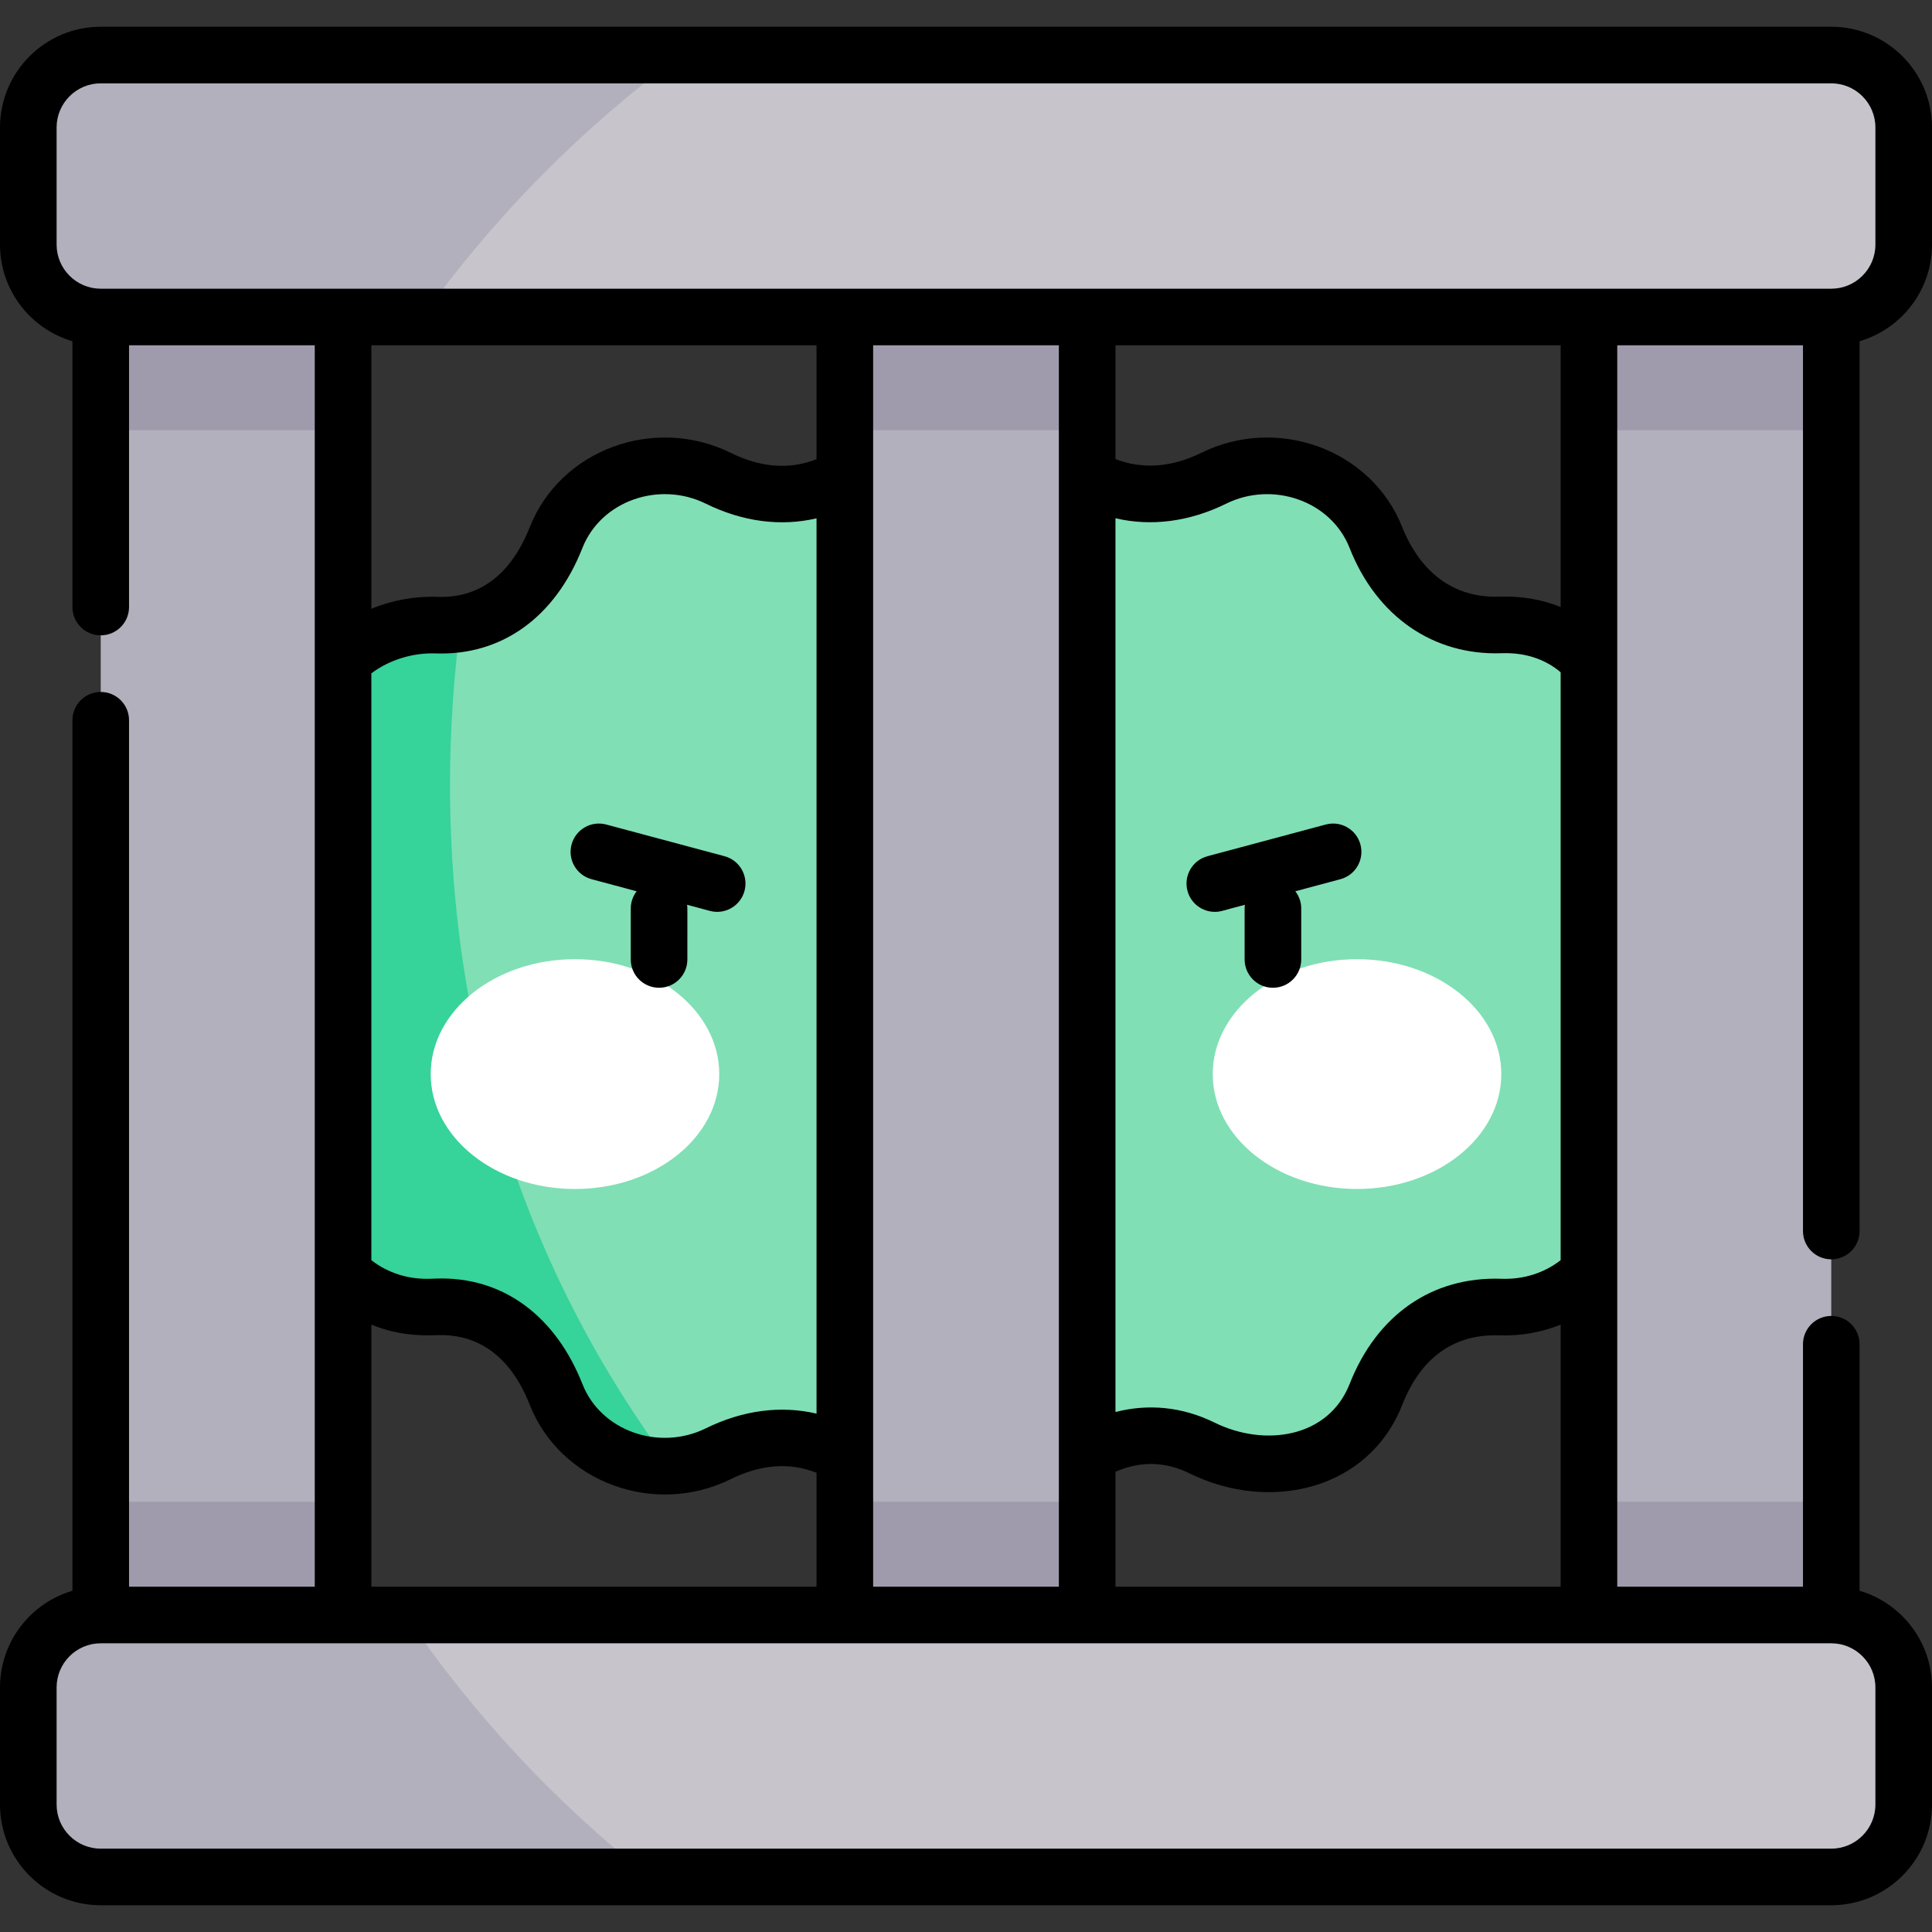 <svg id="Capa_1" enable-background="new 0 0 512 512" height="512" viewBox="0 0 512 512" width="512" xmlns="http://www.w3.org/2000/svg"><rect x="0" y="0" width="512" height="512" fill="#333333" stroke="none"/><g><g><path d="m440.598 232.356c-9.461-6.594-14.165-17.732-12.132-28.726 3.699-20.002-9.039-38.79-30.787-38.014-15.75.561-27.378-8.753-33.045-23.145-6.475-16.444-26.583-23.809-42.965-15.737-15.281 7.53-30.736 4.902-42.935-7.827-12.205-12.735-33.264-12.736-45.47-.001-11.723 12.231-26.951 15.705-42.935 7.829-16.382-8.072-36.491-.706-42.968 15.745-5.418 13.762-15.883 23.748-31.62 23.186-18.857-.672-36.588 14.277-32.882 34.317 2.335 12.624-.368 24.644-11.458 32.374-16.797 11.707-16.797 35.581-.001 47.288 10.931 7.619 13.761 19.921 11.458 32.378-3.399 18.38 11.874 35.061 31.462 34.363 0 0 1.418-.051 1.421-.051 15.669-.559 26.238 9.518 31.624 23.196 6.475 16.444 26.584 23.809 42.965 15.737 15.539-7.657 30.818-4.816 42.935 7.827 12.205 12.735 33.264 12.736 45.47 0 10.602-11.061 25.149-16.593 39.836-9.356 16.35 8.056 38.496 5.01 46.064-14.211 5.689-14.45 16.805-23.721 33.043-23.142 19.588.698 34.861-15.983 31.463-34.362-2.278-12.318.285-24.592 11.458-32.378 16.797-11.708 16.797-35.584-.001-47.29z" fill="#80dfb5"/><path d="m119.255 208.014c0-14.499.973-28.757 2.82-42.728-2.008.321-4.117.458-6.334.379-18.857-.672-36.588 14.277-32.882 34.316 2.335 12.625-.368 24.644-11.458 32.374-16.797 11.707-16.797 35.582-.001 47.288 10.931 7.619 13.761 19.921 11.458 32.378-3.399 18.38 11.874 35.061 31.462 34.363 0 0 1.418-.051 1.421-.051 15.669-.559 26.238 9.518 31.624 23.196 4.887 12.41 17.538 19.644 30.493 18.979-37.122-49.57-58.603-111.599-58.603-180.494z" fill="#36d39a"/><path d="m26.695 49.299h64.218v413.402h-64.218z" fill="#b2b0bc"/><path d="m223.891 49.299h64.218v413.402h-64.218z" fill="#b2b0bc"/><path d="m421.087 49.299h64.218v413.402h-64.218z" fill="#b2b0bc" transform="matrix(-1 0 0 -1 906.393 512)"/><path d="m421.087 114.009h64.218v-64.71h-64.218z" fill="#9f9bac"/><path d="m223.891 49.299h64.218v64.71h-64.218z" fill="#9f9bac"/><path d="m485.305 14.589h-458.61c-10.601 0-19.195 8.594-19.195 19.194v31.032c0 10.601 8.594 19.195 19.195 19.195h458.611c10.601 0 19.195-8.594 19.195-19.195v-31.032c-.001-10.6-8.595-19.194-19.196-19.194z" fill="#c7c5cb"/><g fill="#9f9bac"><path d="m26.695 397.99h64.218v64.71h-64.218z"/><path d="m223.891 397.99h64.218v64.71h-64.218z"/><path d="m26.695 49.299h64.218v64.71h-64.218z"/><path d="m485.305 397.99h-64.218v64.711h64.218z"/></g><path d="m485.305 427.991h-458.61c-10.601 0-19.195 8.594-19.195 19.195v31.032c0 10.601 8.594 19.195 19.195 19.195h458.611c10.601 0 19.195-8.594 19.195-19.195v-31.032c-.001-10.602-8.595-19.195-19.196-19.195z" fill="#c7c5cb"/><g><g><g><ellipse cx="152.376" cy="284.643" fill="#fff" rx="38.235" ry="30.449"/></g><g><ellipse cx="359.624" cy="284.643" fill="#fff" rx="38.235" ry="30.449"/></g></g></g><path d="m180.477 14.589h-153.782c-10.601 0-19.195 8.594-19.195 19.194v31.032c0 10.601 8.594 19.194 19.195 19.194h85.217c18.979-26.518 42.141-49.966 68.565-69.42z" fill="#b2b0bc"/><path d="m107.482 427.99h-80.787c-10.601 0-19.195 8.594-19.195 19.195v31.031c0 10.601 8.594 19.195 19.195 19.195h145.457c-25.019-19.74-46.861-43.158-64.67-69.421z" fill="#b2b0bc"/></g><g><path d="m26.694 504.911h458.611c14.72 0 26.695-11.975 26.695-26.694v-31.032c0-12.115-8.116-22.365-19.194-25.615v-65.332c0-4.142-3.358-7.5-7.5-7.5s-7.5 3.358-7.5 7.5v64.252h-49.218c0-19.324 0-312.037 0-328.981h49.218v234.729c0 4.142 3.358 7.5 7.5 7.5s7.5-3.358 7.5-7.5v-235.808c11.078-3.25 19.194-13.5 19.194-25.615v-31.031c0-14.72-11.975-26.695-26.695-26.695h-458.611c-14.719 0-26.694 11.975-26.694 26.695v31.031c0 12.116 8.116 22.365 19.195 25.615v70.444c0 4.142 3.358 7.5 7.5 7.5s7.5-3.358 7.5-7.5v-69.365h49.218v245.825 83.156h-49.218v-229.616c0-4.142-3.358-7.5-7.5-7.5s-7.5 3.358-7.5 7.5v230.696c-11.079 3.25-19.195 13.499-19.195 25.615v31.032c0 14.719 11.975 26.694 26.694 26.694zm268.915-84.421v-30.456c6.592-2.885 13.185-2.753 19.647.432 21.069 10.38 47.384 4.602 56.358-18.191 4.606-11.699 12.981-18.854 25.797-18.395 5.597.2 11.11-.798 16.176-2.835v69.445zm-197.196-242.054c4.75-3.553 10.938-5.489 17.062-5.275 17.471.62 31.63-9.56 38.866-27.934 4.934-12.532 20.384-17.821 32.674-11.765 9.793 4.826 19.903 6.12 29.376 3.901v237.264c-9.467-2.215-19.576-.917-29.375 3.912-12.215 6.019-27.713.833-32.671-11.758-6.897-17.514-20.602-28.597-38.87-27.943-.101.004-1.522.054-1.421.051-5.811.205-11.261-1.526-15.641-4.924zm132.978-86.927h49.218v328.981h-49.218c0-7.516 0-313.955 0-328.981zm182.196 242.457c-4.38 3.398-9.838 5.132-15.642 4.925-18.373-.659-33.052 9.51-40.288 27.889-5.627 14.292-22.55 16.745-35.771 10.232-8.673-4.273-17.72-5.029-26.277-2.805v-236.864c9.487 2.225 19.598.936 29.375-3.883 12.186-6.005 27.704-.856 32.671 11.758 7.132 18.11 22.189 28.544 40.291 27.892 6.148-.219 11.501 1.52 15.641 5.052zm0-173.105c-4.942-1.998-10.413-2.944-16.175-2.741-15.912.566-22.998-11.283-25.799-18.397-8.069-20.49-32.928-29.735-53.258-19.717-7.862 3.874-15.643 4.415-22.746 1.652v-30.149h117.978zm-398.587-96.046v-31.031c0-6.449 5.246-11.695 11.694-11.695h458.611c6.449 0 11.695 5.246 11.695 11.695v31.031c0 6.448-5.245 11.693-11.692 11.694-.001 0-.001 0-.002 0-58.356 0-412.625 0-458.611 0-.001 0-.002 0-.003 0-6.447-.001-11.692-5.246-11.692-11.694zm201.391 26.694v30.182c-7.112 2.812-14.743 2.259-22.747-1.684-20.288-9.998-45.171-.821-53.261 19.724-3.42 8.686-10.412 18.94-24.375 18.439-6.099-.217-12.107.898-17.596 3.158v-69.819zm-117.978 259.534c6.364 2.556 11.871 3.026 17.595 2.775v.011c7.691-.271 18.178 2.703 24.378 18.448 8.042 20.421 32.864 29.766 53.258 19.717 8.013-3.948 15.644-4.505 22.746-1.696v30.192h-117.977zm-83.413 96.142c0-6.448 5.246-11.695 11.694-11.695h458.61c6.449 0 11.695 5.246 11.695 11.695v31.032c0 6.448-5.246 11.694-11.695 11.694h-458.61c-6.448 0-11.694-5.246-11.694-11.694z"/><path d="m156.772 232.995 11.949 3.202c-.976 1.266-1.562 2.847-1.562 4.569v13.502c0 4.142 3.358 7.5 7.5 7.5s7.5-3.358 7.5-7.5c-.03-14.164.064-13.452-.073-14.49 5.59 1.428 6.333 1.873 7.976 1.873 3.311 0 6.342-2.21 7.24-5.561 1.072-4.001-1.302-8.114-5.303-9.186l-31.345-8.399c-3.999-1.071-8.113 1.302-9.186 5.303-1.071 4.003 1.303 8.115 5.304 9.187z"/><path d="m351.346 218.506-31.346 8.4c-4.001 1.072-6.375 5.185-5.304 9.186.898 3.351 3.928 5.561 7.24 5.561 1.631 0 2.175-.392 7.976-1.874-.135 1.028-.043.306-.073 14.49 0 4.142 3.358 7.5 7.5 7.5s7.5-3.358 7.5-7.5v-13.502c0-1.722-.586-3.303-1.562-4.569l11.949-3.202c4.001-1.072 6.375-5.185 5.304-9.186s-5.186-6.377-9.184-5.304z"/></g></g></svg>
